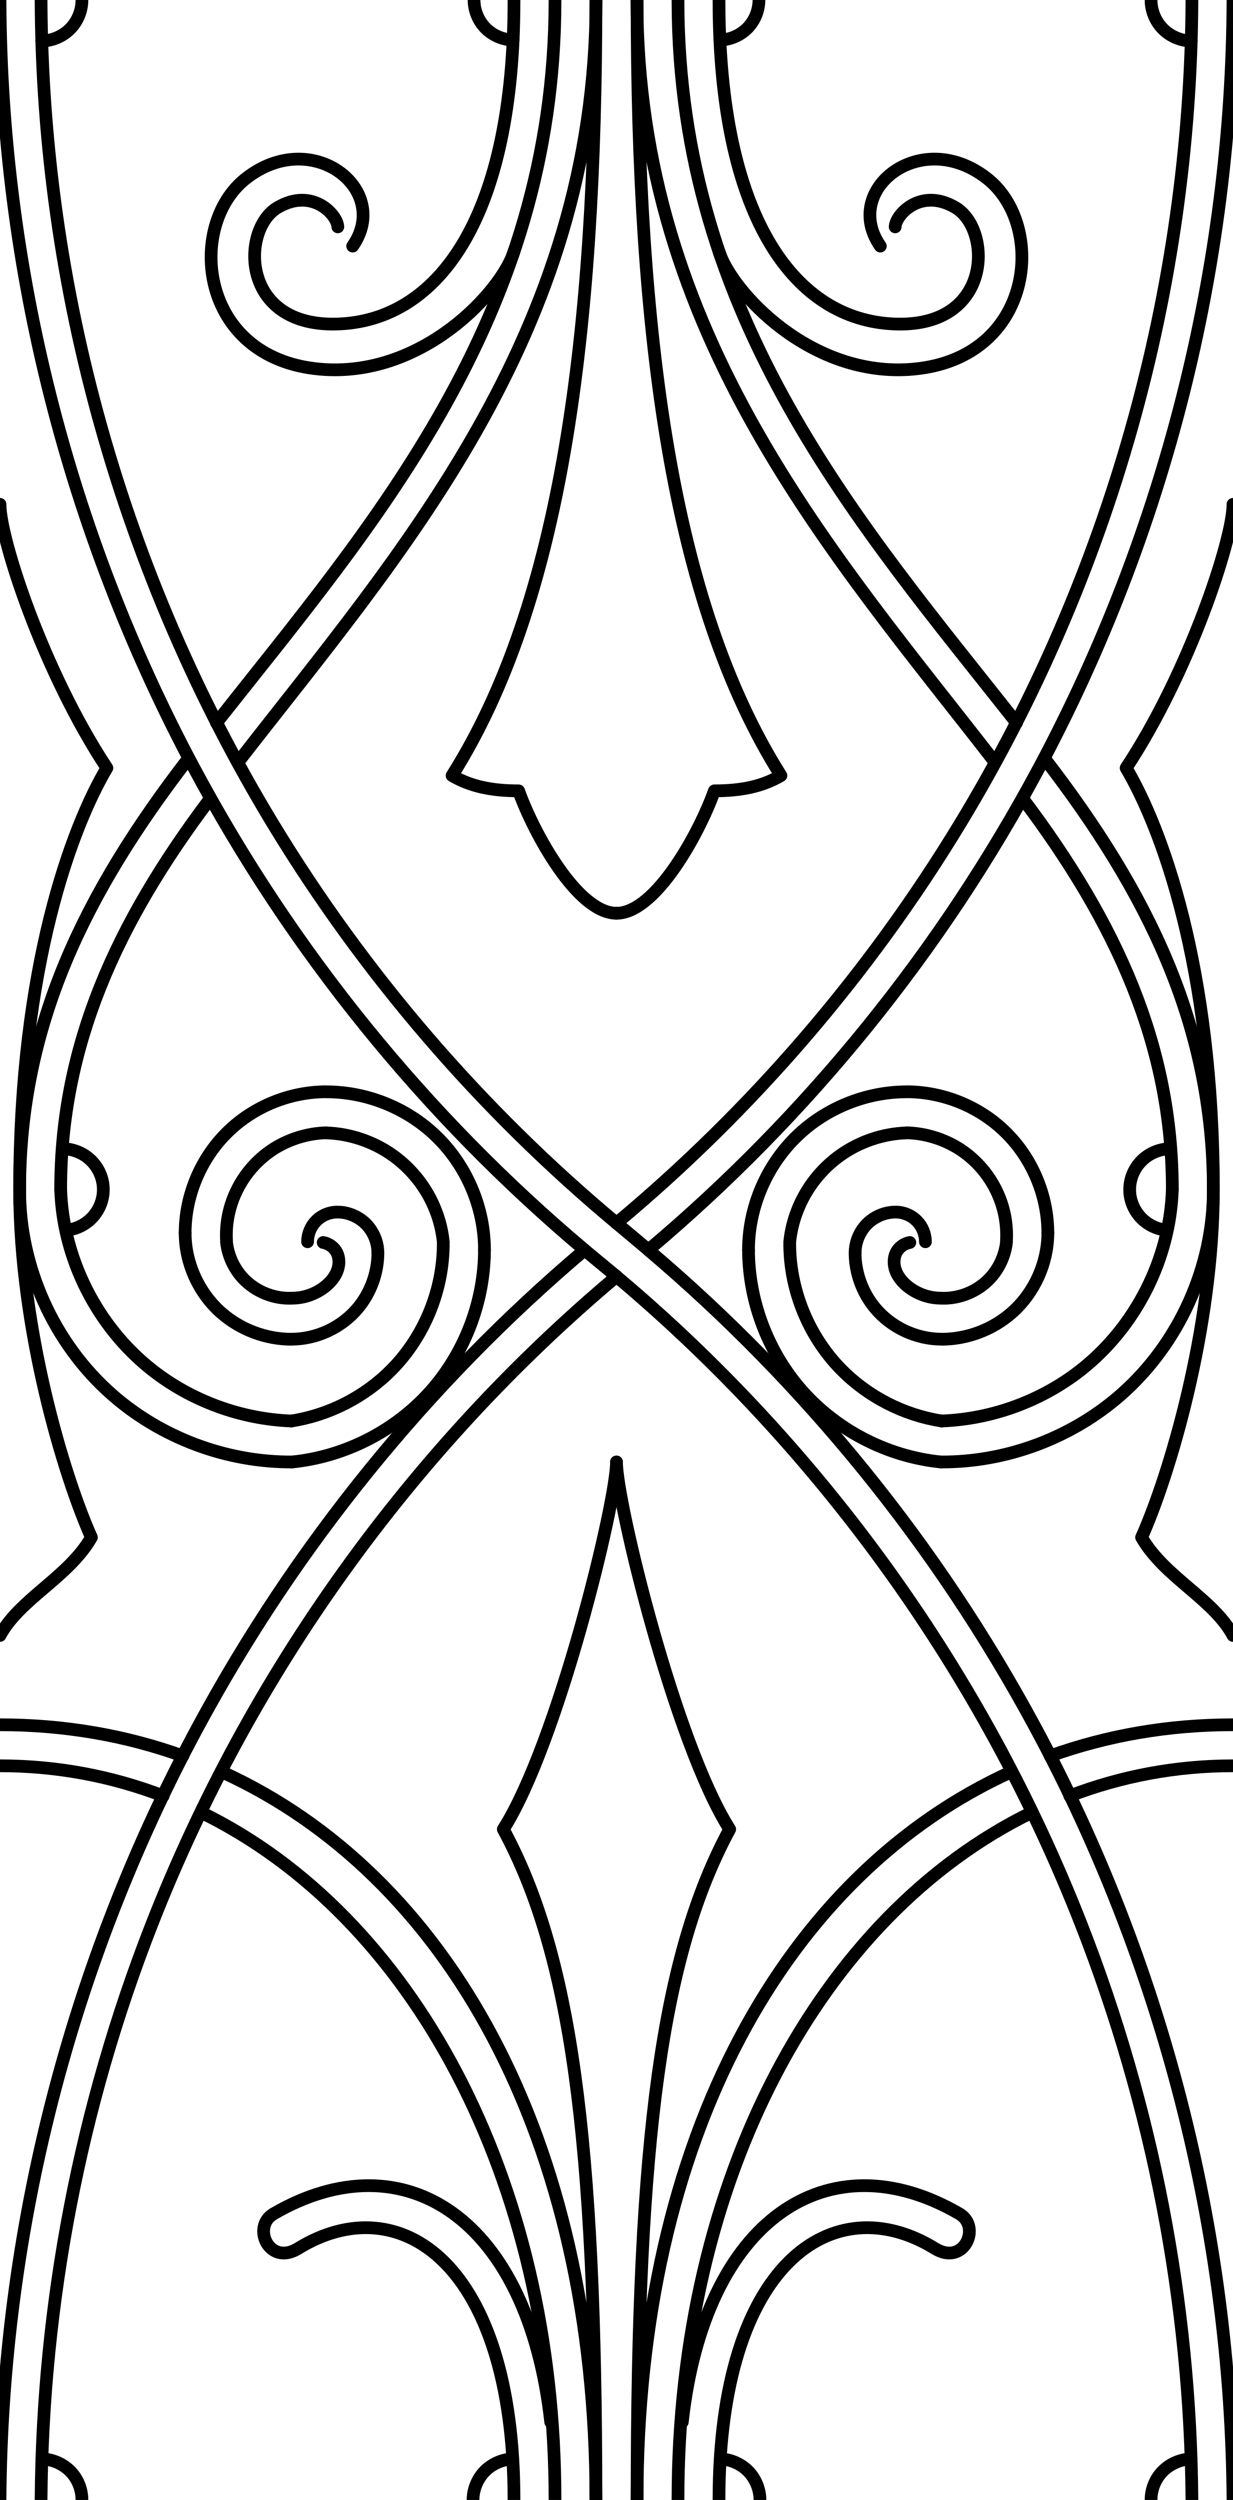 <svg xmlns="http://www.w3.org/2000/svg" xmlns:xlink="http://www.w3.org/1999/xlink" width="91.571" height="185.631" viewBox="0 0 24.228 49.115"><g fill="none" stroke="#000" stroke-width=".25" stroke-linecap="round" stroke-linejoin="round"><use xlink:href="#a" transform="matrix(-1 0 0 1 24.228 0)"/><g id="a"><path d="M12.114 25.078C8.078 28.47 4.91 32.885 2.987 37.795 1.577 41.393.835 45.25.807 49.115"/><path d="M0 49.115C.037 43.84 1.383 38.58 3.884 33.938c1.92-3.564 4.514-6.764 7.603-9.38M0 0c.02 5.228 1.336 10.447 3.797 15.06 1.93 3.616 4.554 6.858 7.69 9.497"/><path d="M12.114 24.03c-2.666-2.223-4.96-4.89-6.76-7.86C2.42 11.323.83 5.67.807 0M5.742 28.722c1.063-.107 2.077-.637 2.772-1.45.64-.75 1.003-1.73 1.006-2.715"/><path d="M6.412 21.45c.788 0 1.572.312 2.142.856.61.58.967 1.413.966 2.253M3.638 24.223c0-.742.313-1.48.846-1.994.51-.495 1.218-.78 1.928-.78"/><path d="M3.638 24.222c0 .59.263 1.175.706 1.566.377.333.878.523 1.382.523M5.726 26.31c.496 0 .988-.23 1.305-.61.253-.303.395-.696.395-1.09"/><path d="M6.672 23.814c.194.01.382.096.52.233.147.15.233.357.233.566M6.044 24.396c0-.15.06-.3.166-.407.108-.112.26-.176.416-.176M.386 23.367c0-3.224 1.286-5.832 3.32-8.47m.547-.697c3.06-3.878 6.653-7.937 6.653-14.2"/><path d="M1.192 23.367c0-2.81 1.083-5.216 2.944-7.684m.55-.72C7.822 10.92 11.712 6.597 11.712 0M5.725 27.917c.742-.115 1.445-.475 1.972-1.01.65-.66 1.023-1.585 1.013-2.51M8.71 24.396c-.022-.21-.072-.418-.15-.615-.167-.432-.465-.815-.844-1.084-.38-.27-.84-.425-1.304-.44M6.412 22.255c-.363.01-.723.12-1.03.313-.306.195-.558.474-.72.8-.16.315-.233.674-.21 1.028M4.45 24.396c.028.268.146.526.33.722.242.255.595.4.946.387M6.35 24.41c.115.02.218.097.27.2.053.11.05.24.008.354-.042.113-.12.21-.212.29-.19.162-.44.254-.69.25M10.906 49.115c0-6.34-2.818-11.48-6.937-13.5m-.762-.332c-1.01-.387-2.085-.592-3.208-.592"/><path d="M11.71 49.115c0-7.142-2.94-12.305-7.363-14.31m-.755-.307c-1.12-.403-2.325-.613-3.592-.613"/><path d="M11.71 49.115c0-7.16-.496-10.722-1.82-13.177 1.07-1.683 2.224-6.422 2.224-7.216M0 9.908c0 .692.865 3.312 2.1 5.18-.693 1.172-1.714 3.9-1.714 8.28 0 2.75.87 5.63 1.41 6.836-.45.783-1.405 1.204-1.796 1.927M11.71 0c0 6.565-.678 11.834-2.827 15.237.362.212.773.3 1.308.3.29.815 1.15 2.405 1.924 2.405"/><path d="M1.362 24.16c.186-.03.36-.13.48-.274.12-.144.19-.33.188-.52 0-.203-.083-.404-.224-.55-.14-.147-.34-.237-.542-.246M.82.806c.216-.004.43-.1.576-.258C1.533.4 1.61.2 1.61 0M1.61 49.115c0-.193-.07-.385-.197-.53-.147-.168-.367-.27-.59-.276M10.1 0c0 4.23-1.45 6.21-3.33 6.358-2.056.162-2.053-1.842-1.32-2.278.69-.41 1.183.146 1.188.377"/><path d="M10.1 4.942c-.238.766-1.79 2.495-3.82 2.31-2.38-.216-2.62-2.83-1.446-3.747C6.14 2.483 7.7 3.73 6.93 4.835M10.083.786C9.876.782 9.673.692 9.53.542 9.394.398 9.315.2 9.315 0M10.1 49.115c0-4.657-2.248-6.17-4.244-4.94-.57.35-.915-.428-.48-.682 2.563-1.49 5 .08 5.445 4.09"/><path d="M9.295 49.115c0-.202.08-.402.216-.55.143-.152.346-.246.555-.255M.386 23.367c-.007 1.52.673 3.03 1.816 4.033.968.85 2.252 1.33 3.54 1.322"/><path d="M1.192 23.367c.044 1.365.718 2.697 1.79 3.543.778.613 1.753.97 2.743 1.007"/></g><path d="M11.486 24.557l.628.52M12.114 24.03l.628.527"/></g></svg>